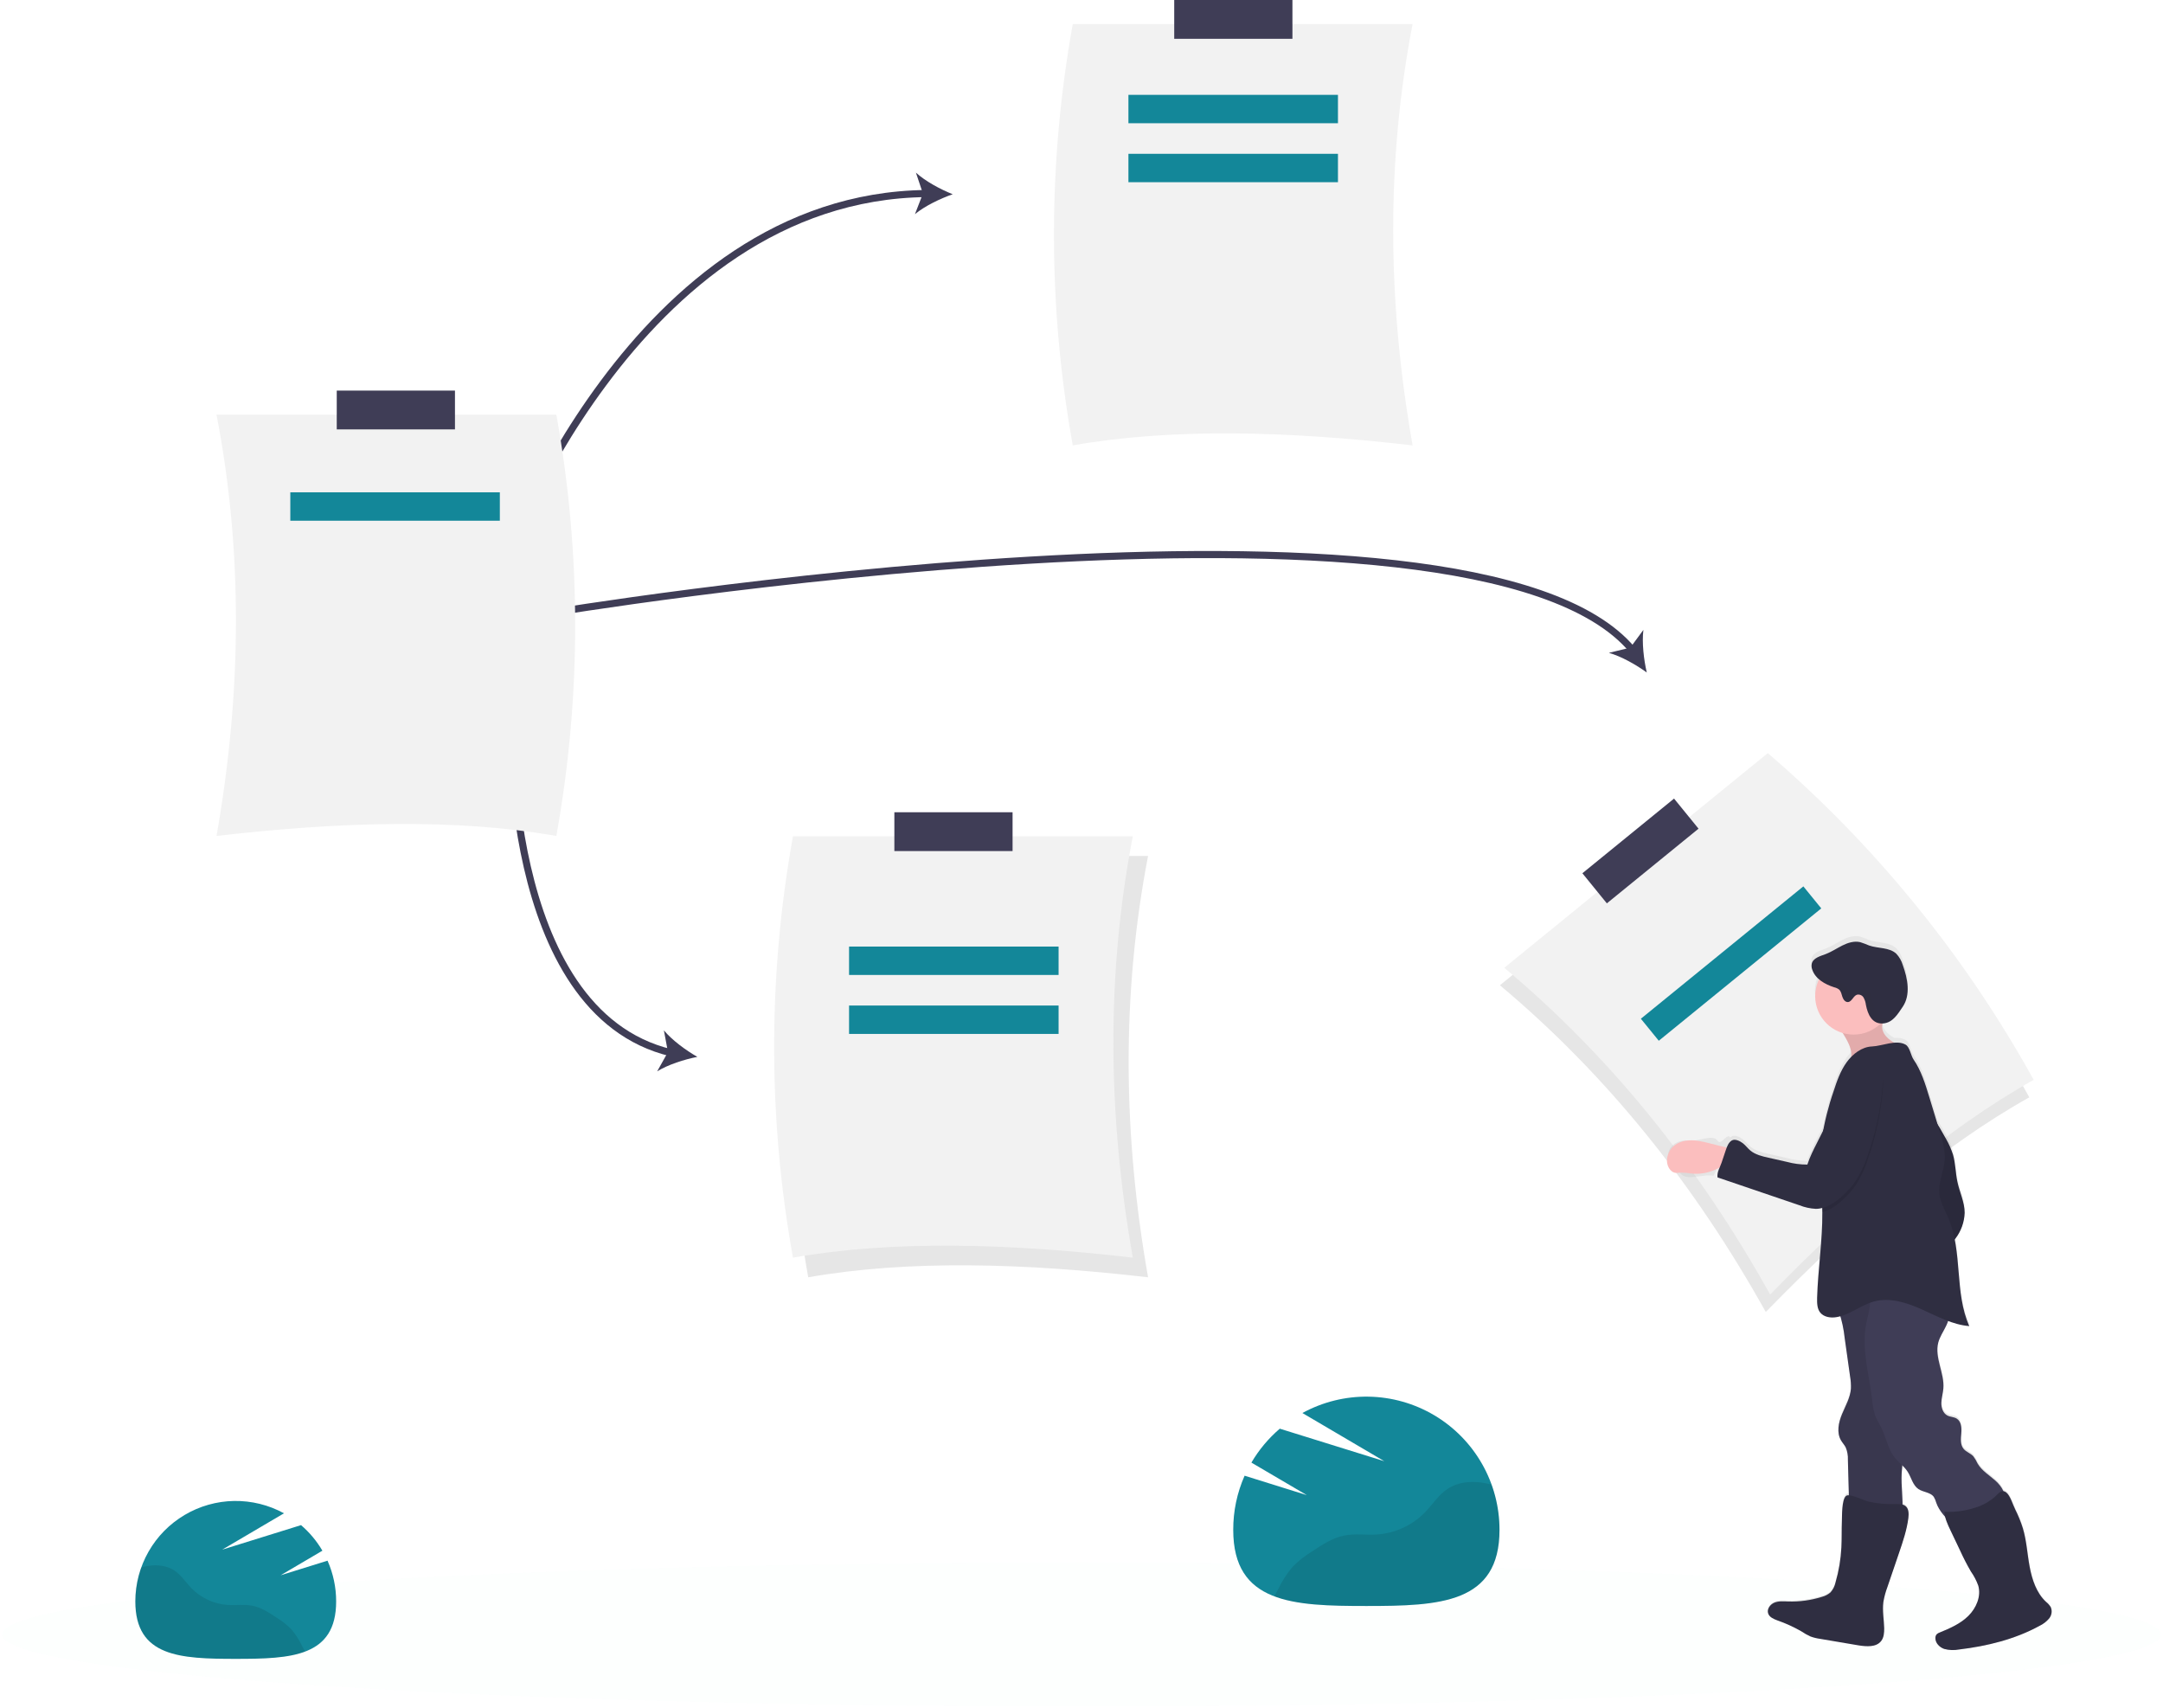<svg width="608" height="480" viewBox="0 0 608 480" fill="none" xmlns="http://www.w3.org/2000/svg">
<g clip-path="url(#clip0)">
<path d="M301.545 125.186C329.516 120.275 362.019 121.129 397.069 125.186C389.957 84.839 389.632 45.32 397.069 6.758H301.545C294.491 45.919 294.491 86.026 301.545 125.186Z" fill="#F2F2F2"/>
<path d="M330.063 10.908H363.29V0H330.063V10.908Z" fill="#3F3D56"/>
<path opacity="0.1" d="M227.189 359.017C255.158 354.105 287.661 354.959 322.711 359.017C315.601 318.668 315.275 279.149 322.711 240.589H227.189C220.133 279.749 220.133 319.855 227.189 359.017Z" fill="black"/>
<path d="M222.895 353.491C250.866 348.581 283.369 349.434 318.419 353.491C311.308 313.144 310.983 273.625 318.419 235.063H222.895C215.841 274.224 215.841 314.331 222.895 353.491Z" fill="#F2F2F2"/>
<path d="M251.398 239.213H284.625V228.305H251.398V239.213Z" fill="#3F3D56"/>
<path d="M140.809 160.176C140.809 160.176 177.859 55.325 260.398 54.398" stroke="#3F3D56" stroke-width="2" stroke-miterlimit="10"/>
<path d="M267.804 54.595C264.288 55.822 259.92 57.916 257.184 60.193L259.429 54.405L257.453 48.518C260.079 50.918 264.349 53.232 267.804 54.595Z" fill="#3F3D56"/>
<path d="M143.877 200.074C143.877 200.074 140.527 284.441 188.698 295.925" stroke="#3F3D56" stroke-width="2" stroke-miterlimit="10"/>
<path d="M196.024 297.061C192.373 297.773 187.754 299.253 184.73 301.124L187.754 295.705L186.612 289.604C188.882 292.341 192.791 295.22 196.024 297.061Z" fill="#3F3D56"/>
<path d="M153.691 172.451C153.691 172.451 414.196 129.004 458.903 182.753" stroke="#3F3D56" stroke-width="2" stroke-miterlimit="10"/>
<path d="M462.897 189.026C459.891 186.834 455.663 184.447 452.24 183.501L458.265 182.034L461.945 177.044C461.498 180.58 462.05 185.404 462.897 189.026Z" fill="#3F3D56"/>
<g opacity="0.1">
<path opacity="0.1" d="M304 479.672C471.55 479.672 607.377 470.603 607.377 459.415C607.377 448.228 471.55 439.159 304 439.159C136.45 439.159 0.623 448.228 0.623 459.415C0.623 470.603 136.45 479.672 304 479.672Z" fill="#38D39F"/>
</g>
<path opacity="0.1" d="M570.419 308.429C545.639 322.302 520.964 343.486 496.345 368.769C476.393 332.995 451.718 302.144 421.613 276.933L495.688 216.593C525.869 242.505 551.177 273.606 570.419 308.429Z" fill="black"/>
<path d="M571.647 303.519C546.869 317.391 522.194 338.575 497.573 363.859C477.623 328.084 452.948 297.233 422.843 272.023L496.917 211.682C527.097 237.593 552.407 268.695 571.647 303.519Z" fill="#F2F2F2"/>
<path d="M470.56 224.463L444.792 245.451L451.674 253.911L477.442 232.921L470.56 224.463Z" fill="#3F3D56"/>
<path d="M506.907 249.138L461.234 286.342L466.27 292.53L511.943 255.326L506.907 249.138Z" fill="#138799"/>
<path d="M576.486 451.613C576.129 451.047 575.679 450.545 575.156 450.128C572.474 447.599 571.228 443.874 570.567 440.233C569.904 436.593 569.713 432.867 568.652 429.294C568.074 427.466 567.351 425.687 566.493 423.973C565.879 422.665 565.106 420.087 563.984 419.172C563.762 418.983 563.496 418.852 563.21 418.791C562.682 417.665 561.925 416.659 560.99 415.84C559.235 414.25 557.094 412.985 555.923 410.928C555.6 410.213 555.204 409.534 554.738 408.902C553.947 408.031 552.694 407.675 551.964 406.754C551.014 405.563 551.229 403.863 551.351 402.34C551.475 400.819 551.351 399.007 550.038 398.216C549.253 397.73 548.242 397.774 547.425 397.35C546.198 396.736 545.714 395.184 545.737 393.802C545.762 392.422 546.192 391.077 546.302 389.702C546.646 385.306 543.75 380.936 544.866 376.676C545.29 375.061 546.259 373.656 546.977 372.158C547.225 371.657 547.43 371.135 547.591 370.6C549.504 371.36 551.516 371.843 553.567 372.036C550.185 364.455 551.045 355.634 549.467 347.482L549.671 347.199C551.264 345.101 552.169 342.559 552.26 339.925C552.26 336.857 550.842 334.051 550.204 331.086C549.658 328.558 549.683 325.924 548.977 323.438C548.488 321.897 547.838 320.411 547.038 319.006C546.273 317.59 545.469 316.195 544.627 314.819C543.842 312.217 543.055 309.614 542.265 307.011C541.161 303.328 540.026 299.646 537.879 296.491C537.093 295.33 536.854 292.991 535.645 292.286C534.664 291.78 533.55 291.587 532.456 291.733C530.75 290.776 529.253 289.394 529.038 287.504C529.017 287.091 529.058 286.677 529.161 286.276H529.37C532.068 286.024 533.436 283.643 534.842 281.561C537.112 278.18 536.247 273.612 534.842 269.77C534.492 268.558 533.861 267.445 533.002 266.523C531.032 264.682 527.916 265.093 525.376 264.202C524.553 263.84 523.711 263.522 522.854 263.251C521.167 262.852 519.4 263.405 517.854 264.183C516.308 264.963 514.866 265.97 513.247 266.59C511.627 267.21 509.627 267.689 509.229 269.353C509.116 269.913 509.164 270.493 509.363 271.028C509.737 272.094 510.392 273.037 511.259 273.759C510.569 275.183 510.197 276.738 510.166 278.319C510.134 279.902 510.447 281.47 511.081 282.919C511.715 284.368 512.655 285.661 513.837 286.712C515.02 287.762 516.415 288.543 517.927 289.002C518.393 289.744 518.83 290.506 519.228 291.292C519.94 292.666 520.541 294.287 520.296 295.76C519.852 296.229 519.443 296.73 519.069 297.257C517.308 299.713 516.308 302.598 515.388 305.465C514.151 309.134 513.161 312.883 512.424 316.686C510.928 319.865 509.099 322.91 508.014 326.255C506.069 326.26 504.134 326.001 502.259 325.488L497.081 324.309C495.277 323.904 493.399 323.456 491.989 322.271C491.24 321.658 490.657 320.841 489.897 320.228C489.136 319.614 487.608 318.907 486.774 319.412C486.622 319.504 486.48 319.612 486.35 319.737C485.59 318.196 483.725 322.124 482.842 320.67C481.577 318.576 477.142 321.001 474.75 320.608C473.288 320.374 471.793 320.72 470.583 321.572C469.185 322.573 468.308 324.641 469.357 326.041C469.618 326.355 469.902 326.649 470.209 326.918C470.921 327.733 471.555 328.613 472.106 329.546C473.994 332.264 478.344 329.865 481.646 330.49C481.572 330.7 483.958 325.525 483.884 325.74C483.448 327.01 482.523 328.558 482.756 329.884L505.786 337.771C507.264 338.372 508.832 338.717 510.425 338.79C511.045 338.784 511.663 338.703 512.265 338.55V339.729V339.772C512.326 347.868 511.038 355.917 510.798 364.006C510.756 365.48 510.798 367.076 511.732 368.23C512.774 369.494 514.627 369.74 516.241 369.457C516.626 369.395 517.007 369.311 517.382 369.205C517.927 371.24 518.321 373.312 518.559 375.405L520.087 386.307C520.283 387.429 520.363 388.569 520.327 389.708C520.149 392.273 518.792 394.582 517.812 396.958C516.83 399.333 516.247 402.168 517.535 404.391C517.94 405.079 518.498 405.668 518.861 406.379C519.32 407.48 519.53 408.669 519.474 409.86C519.568 413.175 519.658 416.486 519.744 419.793C519.475 419.753 519.202 419.81 518.97 419.952C517.694 420.94 517.835 425.678 517.743 427.146C517.646 429.602 517.743 432.106 517.609 434.585C517.437 437.938 516.885 441.26 515.964 444.487C515.743 445.534 515.26 446.507 514.56 447.317C513.841 447.939 512.985 448.382 512.063 448.612C509.006 449.567 505.81 450.001 502.609 449.895C501.315 449.858 499.964 449.729 498.762 450.226C497.559 450.724 496.59 452.068 497.026 453.295C497.4 454.327 498.535 454.818 499.559 455.205C501.898 456.02 504.157 457.048 506.308 458.274C507.137 458.837 508.009 459.334 508.916 459.759C509.786 460.073 510.686 460.295 511.602 460.422L522.48 462.263C524.706 462.651 527.388 462.877 528.805 461.036C529.572 460.042 529.683 458.691 529.645 457.433C529.584 454.977 529.093 452.473 529.412 450.023C529.655 448.571 530.036 447.144 530.553 445.764L533.805 436.267C534.897 433.033 536.002 429.774 536.425 426.385C536.579 425.158 536.566 423.763 535.627 422.99C535.389 422.798 535.113 422.656 534.817 422.572C534.781 419.615 534.395 416.656 534.56 413.697C534.603 412.954 534.676 412.218 534.737 411.481C535.308 412.02 535.816 412.621 536.253 413.273C537.303 414.913 537.689 417.085 539.29 418.184C540.652 419.111 542.67 419.068 543.628 420.418C543.933 420.935 544.165 421.493 544.314 422.075C544.87 423.524 545.704 424.851 546.769 425.98C547.135 427.327 547.644 428.631 548.284 429.871L550.984 435.58C551.902 437.63 552.925 439.633 554.051 441.577C554.907 442.803 555.597 444.136 556.106 445.543C556.972 448.582 555.56 451.908 553.327 454.136C551.093 456.365 548.149 457.653 545.246 458.851C544.94 458.951 544.66 459.12 544.425 459.341C544.174 459.64 544.04 460.02 544.05 460.41C544.05 461.828 545.216 463.037 546.553 463.479C547.921 463.84 549.353 463.893 550.745 463.632C558.585 462.682 566.401 460.759 573.333 456.954C574.368 456.458 575.286 455.75 576.026 454.874C576.396 454.425 576.634 453.883 576.717 453.309C576.798 452.733 576.718 452.146 576.486 451.613Z" fill="url(#paint0_linear)"/>
<path d="M543.353 313.978C544.662 315.984 545.889 318.043 547.034 320.154C547.833 321.546 548.483 323.02 548.973 324.549C549.684 327.004 549.666 329.626 550.2 332.136C550.813 335.083 552.248 337.894 552.248 340.907C552.155 343.525 551.25 346.047 549.659 348.126C548.072 350.188 546.257 352.064 544.248 353.719C539.616 341.71 537.028 329.01 536.592 316.145C536.531 314.36 536.519 312.524 537.169 310.86C537.568 309.823 539.482 306.963 540.715 308.085C541.162 308.498 541.279 310.345 541.556 310.965C542.076 312.015 542.677 313.022 543.353 313.978Z" fill="#2F2E41"/>
<path opacity="0.1" d="M543.353 313.978C544.662 315.984 545.889 318.043 547.034 320.154C547.833 321.546 548.483 323.02 548.973 324.549C549.684 327.004 549.666 329.626 550.2 332.136C550.813 335.083 552.248 337.894 552.248 340.907C552.155 343.525 551.25 346.047 549.659 348.126C548.072 350.188 546.257 352.064 544.248 353.719C539.616 341.71 537.028 329.01 536.592 316.145C536.531 314.36 536.519 312.524 537.169 310.86C537.568 309.823 539.482 306.963 540.715 308.085C541.162 308.498 541.279 310.345 541.556 310.965C542.076 312.015 542.677 313.022 543.353 313.978Z" fill="black"/>
<path d="M477.492 320.681C475.093 320.289 472.431 320.48 470.566 322.038C469.439 322.995 468.728 324.349 468.577 325.82C468.418 327.526 469.406 329.54 471.111 329.674C471.523 329.679 471.933 329.652 472.339 329.595C473.416 329.588 474.492 329.677 475.553 329.859C477.642 330.056 479.749 329.748 481.695 328.962C483.641 328.176 485.371 326.933 486.738 325.341C488.204 323.53 486.272 322.707 484.541 322.34C482.173 321.836 479.86 321.075 477.492 320.681Z" fill="#FBBEBE"/>
<path d="M518.524 376.112L520.046 386.927C520.24 388.041 520.318 389.172 520.28 390.304C520.102 392.85 518.746 395.14 517.771 397.497C516.795 399.855 516.199 402.672 517.494 404.863C517.893 405.545 518.451 406.128 518.813 406.834C519.272 407.928 519.482 409.111 519.426 410.297L519.844 425.642C524.579 425.968 529.333 425.943 534.064 425.569C534.25 425.575 534.433 425.517 534.58 425.403C534.705 425.246 534.767 425.049 534.758 424.85C534.966 421.259 534.341 417.662 534.543 414.072C534.616 412.757 534.801 411.444 534.826 410.13C534.899 404.784 532.26 399.548 533.059 394.257C533.309 392.923 533.637 391.606 534.04 390.31C536.561 381.133 536.028 371.428 535.47 361.926C535.48 361.77 535.436 361.617 535.346 361.49C535.256 361.401 535.141 361.339 535.015 361.312C532.331 360.508 529.492 360.362 526.74 360.888C523.988 361.412 521.401 362.591 519.2 364.325C518.531 364.866 516.844 365.382 516.403 366.026C515.788 366.928 516.592 367.819 516.948 368.776C517.736 371.157 518.264 373.616 518.524 376.112Z" fill="#3F3D56"/>
<path opacity="0.1" d="M518.524 376.112L520.046 386.927C520.24 388.041 520.318 389.172 520.28 390.304C520.102 392.85 518.746 395.14 517.771 397.497C516.795 399.855 516.199 402.672 517.494 404.863C517.893 405.545 518.451 406.128 518.813 406.834C519.272 407.928 519.482 409.111 519.426 410.297L519.844 425.642C524.579 425.968 529.333 425.943 534.064 425.569C534.25 425.575 534.433 425.517 534.58 425.403C534.705 425.246 534.767 425.049 534.758 424.85C534.966 421.259 534.341 417.662 534.543 414.072C534.616 412.757 534.801 411.444 534.826 410.13C534.899 404.784 532.26 399.548 533.059 394.257C533.309 392.923 533.637 391.606 534.04 390.31C536.561 381.133 536.028 371.428 535.47 361.926C535.48 361.77 535.436 361.617 535.346 361.49C535.256 361.401 535.141 361.339 535.015 361.312C532.331 360.508 529.492 360.362 526.74 360.888C523.988 361.412 521.401 362.591 519.2 364.325C518.531 364.866 516.844 365.382 516.403 366.026C515.788 366.928 516.592 367.819 516.948 368.776C517.736 371.157 518.264 373.616 518.524 376.112Z" fill="black"/>
<path d="M546.946 372.865C546.228 374.356 545.265 375.749 544.835 377.351C543.719 381.581 546.608 385.946 546.264 390.279C546.155 391.642 545.731 392.98 545.7 394.349C545.67 395.717 546.173 397.233 547.387 397.866C548.203 398.29 549.228 398.246 549.995 398.725C551.289 399.511 551.436 401.316 551.308 402.82C551.179 404.324 550.964 406.018 551.921 407.202C552.651 408.118 553.903 408.466 554.688 409.332C555.155 409.955 555.553 410.629 555.873 411.34C557.044 413.384 559.186 414.642 560.94 416.214C562.694 417.785 564.179 420.185 563.394 422.407C562.817 424.046 561.198 425.047 559.639 425.821C556.796 427.225 553.795 428.284 550.701 428.975C550.368 429.079 550.017 429.099 549.676 429.03C549.331 428.904 549.023 428.694 548.78 428.417C546.971 426.649 545.099 424.789 544.265 422.394C544.115 421.816 543.883 421.263 543.578 420.75C542.62 419.412 540.602 419.454 539.24 418.533C537.645 417.447 537.259 415.287 536.216 413.659C535.172 412.033 533.645 411.069 532.535 409.633C530.657 407.252 530.197 404.072 528.854 401.352C528.211 400.237 527.626 399.09 527.099 397.915C526.64 396.473 526.357 394.981 526.259 393.471C525.393 386.307 523.192 379.082 524.577 371.986C524.885 370.422 525.357 368.918 525.553 367.309C525.89 364.522 525.357 361.68 525.768 358.9C525.777 358.552 525.865 358.211 526.026 357.903C526.187 357.594 526.415 357.326 526.694 357.119C527.025 356.968 527.385 356.892 527.749 356.899C531.386 356.707 535.033 356.789 538.657 357.144C540.498 357.328 542.559 357.702 543.664 359.2C544.602 360.489 544.554 362.22 544.854 363.786C545.228 365.707 546.203 366.762 547.227 368.272C548.253 369.783 547.725 371.305 546.946 372.865Z" fill="#3F3D56"/>
<path d="M532.836 422.763C533.805 422.763 534.879 422.702 535.628 423.321C536.56 424.082 536.572 425.488 536.425 426.685C535.996 430.049 534.898 433.285 533.799 436.507L530.536 446.083C530.02 447.452 529.638 448.868 529.395 450.312C529.076 452.768 529.567 455.223 529.628 457.678C529.628 458.905 529.548 460.268 528.781 461.25C527.395 463.037 524.689 462.829 522.463 462.479L511.597 460.637C510.68 460.513 509.779 460.291 508.91 459.974C508 459.56 507.128 459.069 506.302 458.507C504.153 457.277 501.893 456.25 499.554 455.438C498.535 455.051 497.394 454.566 497.026 453.541C496.59 452.313 497.56 450.969 498.762 450.472C499.965 449.975 501.308 450.103 502.609 450.147C505.807 450.249 509.002 449.815 512.057 448.863C512.976 448.637 513.83 448.198 514.547 447.58C515.249 446.782 515.732 445.816 515.953 444.776C516.878 441.576 517.429 438.281 517.597 434.954C517.726 432.499 517.64 430.043 517.738 427.587C517.799 426.127 517.658 421.45 518.934 420.449C519.91 419.699 523.922 421.763 525.241 422.069C527.734 422.616 530.286 422.849 532.836 422.763Z" fill="#2F2E41"/>
<path d="M568.611 429.571C569.672 433.094 569.838 436.808 570.526 440.424C571.212 444.038 572.427 447.733 575.108 450.244C575.631 450.658 576.081 451.156 576.439 451.718C576.666 452.244 576.743 452.822 576.662 453.387C576.58 453.954 576.344 454.488 575.979 454.929C575.236 455.798 574.318 456.501 573.285 456.991C566.359 460.778 558.561 462.681 550.703 463.626C549.314 463.892 547.885 463.842 546.519 463.479C545.182 463.024 543.997 461.822 544.022 460.409C544.009 460.024 544.14 459.648 544.391 459.354C544.627 459.132 544.91 458.964 545.218 458.863C548.114 457.678 551.052 456.407 553.292 454.186C555.531 451.963 556.935 448.66 556.071 445.678C555.565 444.28 554.875 442.957 554.016 441.743C552.894 439.811 551.871 437.824 550.949 435.789L548.249 430.123C547.458 428.466 546.661 426.759 546.525 424.93C549.916 425.085 553.304 424.542 556.476 423.334C557.958 422.732 559.339 421.903 560.568 420.878C561.611 420.007 562.562 418.38 563.967 419.522C565.096 420.431 565.807 422.984 566.47 424.286C567.325 425.986 568.041 427.754 568.611 429.571Z" fill="#2F2E41"/>
<path d="M529.051 288.891C529.321 291.242 531.604 292.802 533.782 293.728L519.996 298.154C520.885 296.447 520.168 294.367 519.284 292.63C518.565 291.259 517.746 289.946 516.83 288.7C516.695 288.505 516.542 288.265 516.639 288.05C516.728 287.905 516.865 287.798 517.027 287.75C519.861 286.485 522.782 285.177 525.879 284.717C526.775 284.581 528.468 284.226 529.137 285.135C529.806 286.043 528.923 287.804 529.051 288.891Z" fill="#FBBEBE"/>
<path opacity="0.1" d="M529.051 288.891C529.321 291.242 531.604 292.802 533.782 293.728L519.996 298.154C520.885 296.447 520.168 294.367 519.284 292.63C518.565 291.259 517.746 289.946 516.83 288.7C516.695 288.505 516.542 288.265 516.639 288.05C516.728 287.905 516.865 287.798 517.027 287.75C519.861 286.485 522.782 285.177 525.879 284.717C526.775 284.581 528.468 284.226 529.137 285.135C529.806 286.043 528.923 287.804 529.051 288.891Z" fill="black"/>
<path d="M521.038 290.8C527.009 290.8 531.848 285.958 531.848 279.984C531.848 274.011 527.009 269.168 521.038 269.168C515.068 269.168 510.228 274.011 510.228 279.984C510.228 285.958 515.068 290.8 521.038 290.8Z" fill="#FBBEBE"/>
<path d="M511.696 368.991C512.745 370.218 514.591 370.489 516.204 370.218C519.977 369.604 523.063 366.823 526.757 365.817C531.285 364.589 536.075 366.173 540.351 368.1C544.628 370.028 548.879 372.366 553.554 372.735C549.328 363.306 551.745 351.957 547.702 342.448C546.714 340.122 545.334 337.881 545.113 335.364C544.837 332.241 546.395 329.226 546.634 326.12C546.855 323.351 546.02 320.595 545.223 317.963C544.237 314.721 543.252 311.478 542.266 308.234C541.161 304.605 540.026 300.923 537.886 297.798C537.094 296.65 536.855 294.329 535.653 293.63C533.027 292.114 529.045 294.029 526.198 294.134C523.352 294.237 520.757 296.263 519.094 298.547C517.333 301.002 516.333 303.85 515.413 306.699C513.947 310.94 512.853 315.299 512.143 319.731C512.051 320.394 511.971 321.056 511.91 321.725C511.297 328.03 512.193 334.37 512.241 340.699V340.742C512.302 348.778 511.014 356.763 510.775 364.792C510.75 366.29 510.75 367.867 511.696 368.991Z" fill="#2F2E41"/>
<path opacity="0.1" d="M512.236 340.706C514.353 340.171 516.267 338.802 517.911 337.311C519.332 336.044 520.596 334.612 521.678 333.045C523.038 330.902 524.128 328.599 524.923 326.188C527.196 319.796 528.639 313.139 529.218 306.38C529.377 304.538 529.426 302.567 528.328 301.106C527.713 300.314 526.847 299.753 525.871 299.516C524.897 299.278 523.87 299.378 522.96 299.799C521.512 300.512 520.574 301.942 519.703 303.304C517.979 306.023 516.242 308.767 515.132 311.787C514.641 313.125 514.279 314.507 513.8 315.851C513.313 317.177 512.751 318.474 512.119 319.736C512.027 320.4 511.947 321.063 511.886 321.732C511.315 328.036 512.186 334.37 512.236 340.706Z" fill="black"/>
<path d="M528.296 299.94C529.394 301.401 529.345 303.396 529.192 305.213C528.612 311.974 527.168 318.633 524.897 325.027C524.106 327.438 523.016 329.739 521.651 331.878C520.571 333.446 519.307 334.878 517.885 336.144C515.798 338.053 513.259 339.747 510.431 339.779C508.839 339.7 507.271 339.357 505.792 338.766L482.781 330.939C482.546 329.626 483.473 328.097 483.909 326.832L485.135 323.186C485.485 322.179 485.89 321.099 486.805 320.553C487.719 320.006 489.167 320.755 489.927 321.357C490.688 321.958 491.265 322.768 492.013 323.389C493.431 324.567 495.302 325.003 497.106 325.408L502.278 326.574C504.153 327.083 506.089 327.339 508.031 327.336C509.474 322.934 512.216 319.049 513.769 314.685C514.247 313.34 514.608 311.959 515.106 310.627C516.209 307.601 517.952 304.857 519.677 302.144C520.541 300.774 521.48 299.344 522.934 298.639C523.843 298.215 524.868 298.114 525.843 298.35C526.817 298.587 527.682 299.147 528.296 299.94Z" fill="#2F2E41"/>
<path d="M524.487 282.421C524.404 281.71 524.182 281.022 523.837 280.395C523.655 280.084 523.378 279.837 523.048 279.691C522.717 279.546 522.349 279.508 521.995 279.585C520.916 279.923 520.554 281.599 519.425 281.654C518.665 281.691 518.118 280.917 517.879 280.187C517.64 279.456 517.511 278.64 516.941 278.124C516.543 277.826 516.087 277.617 515.603 277.511C512.984 276.681 510.278 275.147 509.407 272.539C509.201 272.009 509.153 271.431 509.266 270.875C509.665 269.223 511.719 268.732 513.284 268.131C514.849 267.529 516.351 266.517 517.885 265.75C519.419 264.982 521.198 264.424 522.885 264.816C523.742 265.088 524.583 265.403 525.407 265.762C527.947 266.639 531.057 266.228 533.027 268.063C533.886 268.977 534.517 270.082 534.867 271.286C536.241 275.098 537.113 279.628 534.837 282.985C533.432 285.055 532.07 287.418 529.37 287.664C526.229 287.939 524.984 285.072 524.487 282.421Z" fill="#2F2E41"/>
<g opacity="0.1">
<path opacity="0.1" d="M519.689 278.885C519.45 278.161 519.32 277.339 518.756 276.823C518.36 276.526 517.904 276.316 517.419 276.209C514.793 275.381 512.094 273.846 511.217 271.237C511.016 270.706 510.969 270.13 511.081 269.573C511.144 269.312 511.254 269.065 511.406 268.843C510.407 269.279 509.535 269.856 509.29 270.875C509.178 271.431 509.226 272.009 509.432 272.539C510.303 275.148 513.007 276.682 515.628 277.511C516.112 277.618 516.568 277.827 516.966 278.124C517.535 278.64 517.658 279.462 517.904 280.187C518.149 280.911 518.689 281.691 519.45 281.654C520.21 281.618 520.579 280.924 521.063 280.334C520.394 280.255 519.91 279.554 519.689 278.885Z" fill="black"/>
<path opacity="0.1" d="M531.174 286.35C528.021 286.639 526.775 283.772 526.266 281.121C526.199 280.413 525.99 279.726 525.652 279.101C525.47 278.788 525.195 278.542 524.865 278.394C524.533 278.247 524.166 278.209 523.812 278.285C523.229 278.468 522.855 279.045 522.456 279.512C522.737 279.538 523.008 279.629 523.249 279.777C523.489 279.924 523.692 280.126 523.843 280.366C524.188 280.992 524.41 281.68 524.493 282.391C524.991 285.043 526.235 287.916 529.401 287.62C530.652 287.487 531.808 286.889 532.64 285.945C532.178 286.161 531.682 286.298 531.174 286.35Z" fill="black"/>
</g>
<path d="M156.384 234.965C128.421 230.055 95.911 230.914 60.862 234.965C67.972 194.624 68.304 155.105 60.862 116.537H156.384C163.44 155.698 163.44 195.805 156.384 234.965Z" fill="#F2F2F2"/>
<path d="M127.887 109.785H94.659V120.693H127.887V109.785Z" fill="#3F3D56"/>
<path d="M297.56 266.056H238.664V274.036H297.56V266.056Z" fill="#138799"/>
<path d="M297.56 282.63H238.664V290.61H297.56V282.63Z" fill="#138799"/>
<path d="M376.088 26.659H317.192V34.639H376.088V26.659Z" fill="#138799"/>
<path d="M376.088 43.233H317.192V51.213H376.088V43.233Z" fill="#138799"/>
<path d="M140.5 138.377H81.604V146.357H140.5V138.377Z" fill="#138799"/>
<path d="M78.881 442.769L90.623 435.863C89.035 433.149 87.005 430.719 84.617 428.675L62.464 435.567L79.826 425.353C75.528 422.997 70.691 421.803 65.791 421.885C60.891 421.968 56.097 423.326 51.882 425.826C47.666 428.325 44.173 431.879 41.747 436.139C39.321 440.4 38.045 445.219 38.046 450.122C38.046 465.719 50.678 466.26 66.267 466.26C81.856 466.26 94.488 465.719 94.488 450.122C94.494 446.176 93.668 442.273 92.065 438.668L78.881 442.769Z" fill="#138799"/>
<path opacity="0.1" d="M81.87 457.93C80.62 456.675 79.224 455.578 77.71 454.658C75.575 453.24 73.373 451.798 70.858 451.313C68.649 450.896 66.373 451.252 64.109 451.122C60.205 450.881 56.529 449.196 53.796 446.395C52.195 444.732 50.931 442.712 49.005 441.43C46.925 440.061 44.287 439.766 41.821 440.11C41.105 440.212 40.396 440.358 39.698 440.546C38.59 443.617 38.026 446.858 38.029 450.122C38.029 465.719 50.661 466.26 66.25 466.26C73.815 466.26 80.68 466.13 85.747 464.215L84.919 462.663C84.109 460.961 83.085 459.37 81.87 457.93Z" fill="black"/>
<path d="M367.338 420.246L351.76 411.1C353.872 407.502 356.567 404.28 359.737 401.567L389.118 410.708L366.092 397.166C371.792 394.041 378.206 392.456 384.705 392.566C391.202 392.675 397.56 394.476 403.151 397.79C408.742 401.106 413.374 405.82 416.591 411.469C419.808 417.119 421.5 423.511 421.497 430.013C421.497 450.692 404.744 451.405 384.074 451.405C363.405 451.405 346.651 450.692 346.651 430.013C346.634 424.768 347.724 419.578 349.847 414.783L367.338 420.246Z" fill="#138799"/>
<path opacity="0.1" d="M363.37 440.349C365.033 438.691 366.887 437.234 368.892 436.01C371.72 434.137 374.646 432.216 377.977 431.578C380.903 431.02 383.922 431.492 386.897 431.32C392.078 431.007 396.957 428.772 400.579 425.053C402.702 422.849 404.376 420.142 406.935 418.466C409.689 416.625 413.186 416.268 416.456 416.717C417.407 416.858 418.349 417.05 419.278 417.294C420.745 421.369 421.492 425.669 421.487 430.001C421.487 450.68 404.732 451.393 384.063 451.393C374.032 451.393 364.928 451.227 358.204 448.692L359.327 446.592C360.406 444.35 361.764 442.252 363.37 440.349Z" fill="black"/>
</g>
<defs>
<linearGradient id="paint0_linear" x1="525.911" y1="464.664" x2="517.782" y2="263.255" gradientUnits="userSpaceOnUse">
<stop stop-color="#808080" stop-opacity="0.25"/>
<stop offset="0.54" stop-color="#808080" stop-opacity="0.12"/>
<stop offset="1" stop-color="#808080" stop-opacity="0.1"/>
</linearGradient>
<clipPath id="clip0">
<rect width="608" height="479.672" fill="white"/>
</clipPath>
</defs>
</svg>
